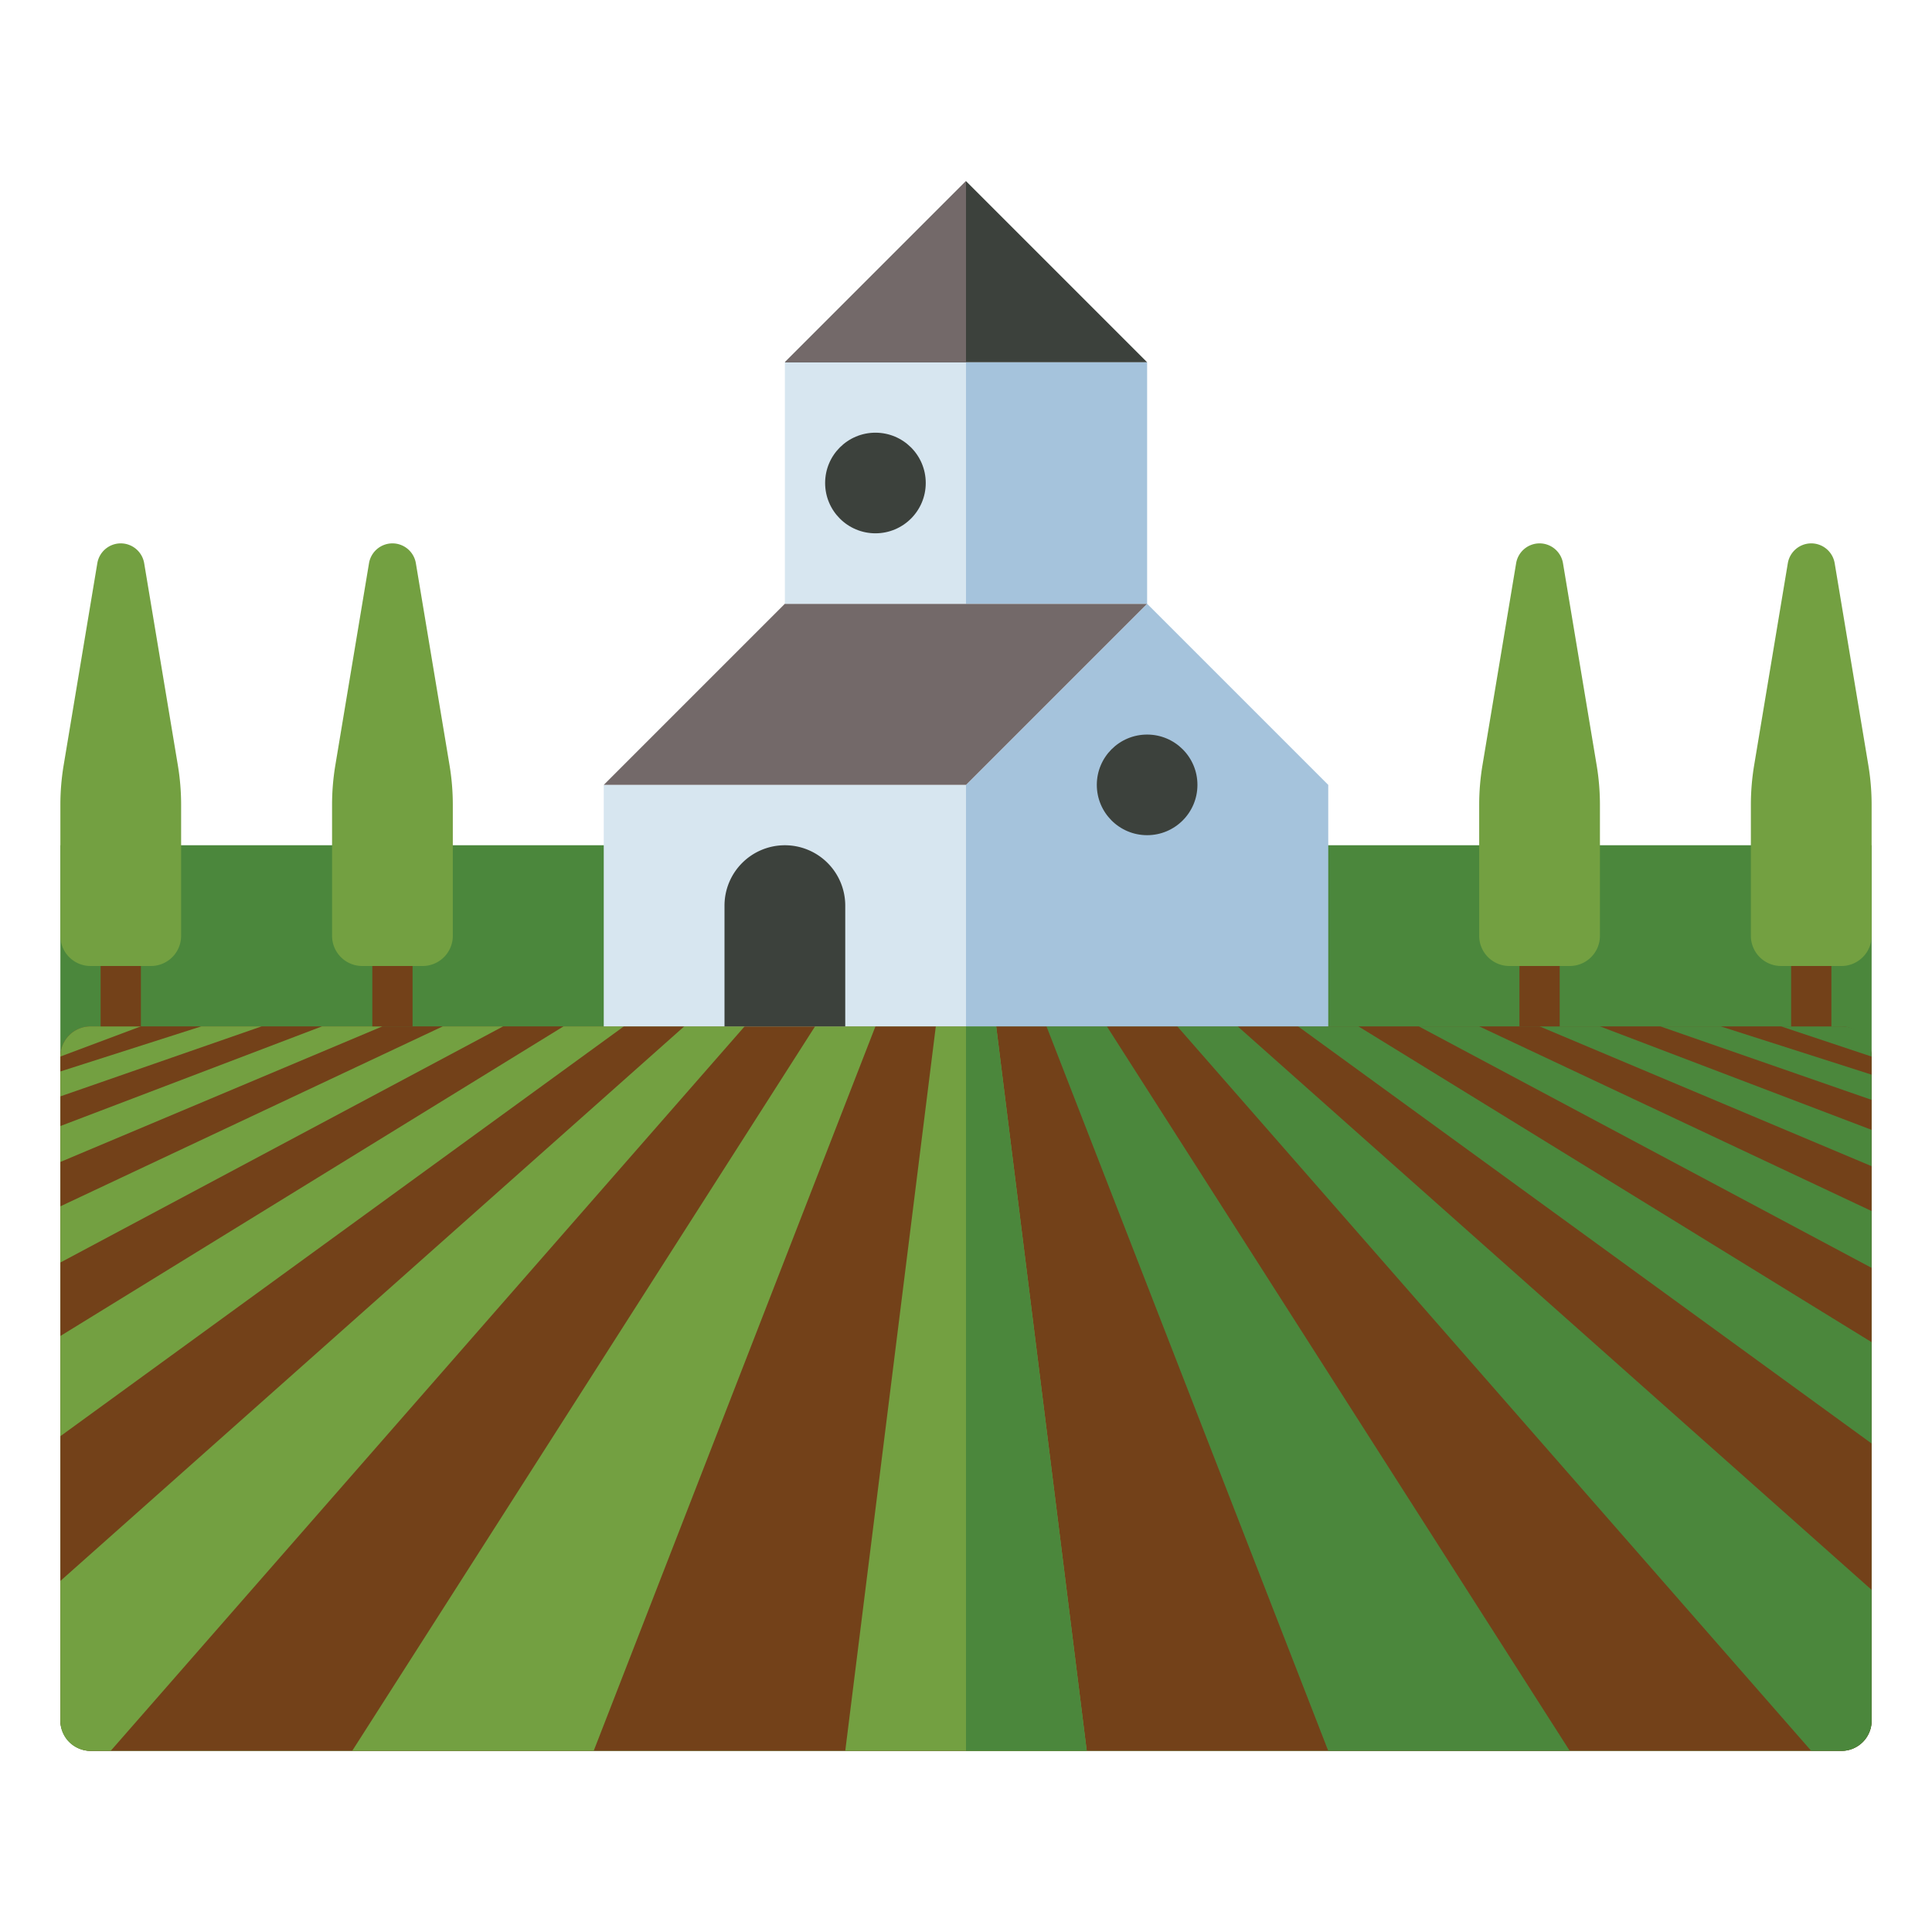 <svg height="512" viewBox="0 0 512 512" width="512" xmlns="http://www.w3.org/2000/svg"><path d="m16 224h480a0 0 0 0 1 0 0v232a8 8 0 0 1 -8 8h-464a8 8 0 0 1 -8-8v-232a0 0 0 0 1 0 0z" fill="#4b873c"/><rect fill="#734119" height="192" rx="8" width="480" x="16" y="272"/><path d="m248 272-24 192h64l-24-192z" fill="#73a041"/><g fill="#4b873c"><path d="m256 272v192h32l-24-192z"/><path d="m277.333 272 74.667 192h64l-122.667-192z"/><path d="m328 272h-16l168 192h8a8 8 0 0 0 8-8v-34.667z"/><path d="m496 355.692-136-83.692h-16l152 110.545z"/><path d="m496 320.941-104-48.941h-16l120 64z"/><path d="m496 299.429-72-27.429h-16l88 37.053z"/><path d="m496 284.8-40-12.8h-16l56 19.478z"/><path d="m488 272h-16l24 8a8 8 0 0 0 -8-8z"/></g><path d="m216 272-122.667 192h64l74.667-192z" fill="#73a041"/><path d="m181.333 272-165.333 146.963v37.037a8 8 0 0 0 8 8h5.333l168-192z" fill="#73a041"/><path d="m16 380.606 149.333-108.606h-16l-133.333 82.051z" fill="#73a041"/><path d="m16 334.578 117.333-62.578h-16l-101.333 47.686z" fill="#73a041"/><path d="m16 307.93 85.333-35.93h-16l-69.333 26.413z" fill="#73a041"/><path d="m16 290.551 53.333-18.551h-16l-37.333 11.947z" fill="#73a041"/><path d="m16 280 21.333-8h-13.333a8 8 0 0 0 -8 8z" fill="#73a041"/><path d="m160 208h96v64h-96z" fill="#d7e6f0"/><path d="m208 224a16 16 0 0 1 16 16v32a0 0 0 0 1 0 0h-32a0 0 0 0 1 0 0v-32a16 16 0 0 1 16-16z" fill="#3c413c"/><path d="m256 208 48-48 48 48v64h-96z" fill="#a5c3dc"/><path d="m160 208 48-48h96l-48 48z" fill="#736969"/><path d="m208 96h48v64h-48z" fill="#d7e6f0"/><path d="m256 96h48v64h-48z" fill="#a5c3dc"/><path d="m208 96 48-48 48 48z" fill="#3c413c"/><path d="m208 96 48-48v48z" fill="#736969"/><circle cx="232" cy="128" fill="#3c413c" r="13.333"/><circle cx="304" cy="208" fill="#3c413c" r="13.333"/><path d="m464 248v-34.7a63.955 63.955 0 0 1 .871-10.522l8.919-53.514a6.3 6.3 0 0 1 6.21-5.264 6.3 6.3 0 0 1 6.21 5.261l8.919 53.514a63.955 63.955 0 0 1 .871 10.525v34.7a8 8 0 0 1 -8 8h-16a8 8 0 0 1 -8-8z" fill="#73a041"/><path d="m474.667 256h10.667v16h-10.667z" fill="#734119"/><path d="m392 248v-34.7a63.955 63.955 0 0 1 .871-10.522l8.919-53.514a6.3 6.3 0 0 1 6.21-5.264 6.3 6.3 0 0 1 6.21 5.261l8.919 53.514a63.955 63.955 0 0 1 .871 10.525v34.7a8 8 0 0 1 -8 8h-16a8 8 0 0 1 -8-8z" fill="#73a041"/><path d="m402.667 256h10.667v16h-10.667z" fill="#734119"/><path d="m16 248v-34.7a63.955 63.955 0 0 1 .871-10.522l8.919-53.514a6.3 6.3 0 0 1 6.21-5.264 6.3 6.3 0 0 1 6.21 5.261l8.919 53.514a63.955 63.955 0 0 1 .871 10.525v34.7a8 8 0 0 1 -8 8h-16a8 8 0 0 1 -8-8z" fill="#73a041"/><path d="m26.667 256h10.667v16h-10.667z" fill="#734119"/><path d="m88 248v-34.7a63.955 63.955 0 0 1 .871-10.522l8.919-53.514a6.3 6.3 0 0 1 6.21-5.264 6.3 6.3 0 0 1 6.21 5.261l8.919 53.514a63.955 63.955 0 0 1 .871 10.525v34.7a8 8 0 0 1 -8 8h-16a8 8 0 0 1 -8-8z" fill="#73a041"/><path d="m98.667 256h10.667v16h-10.667z" fill="#734119"/></svg>
